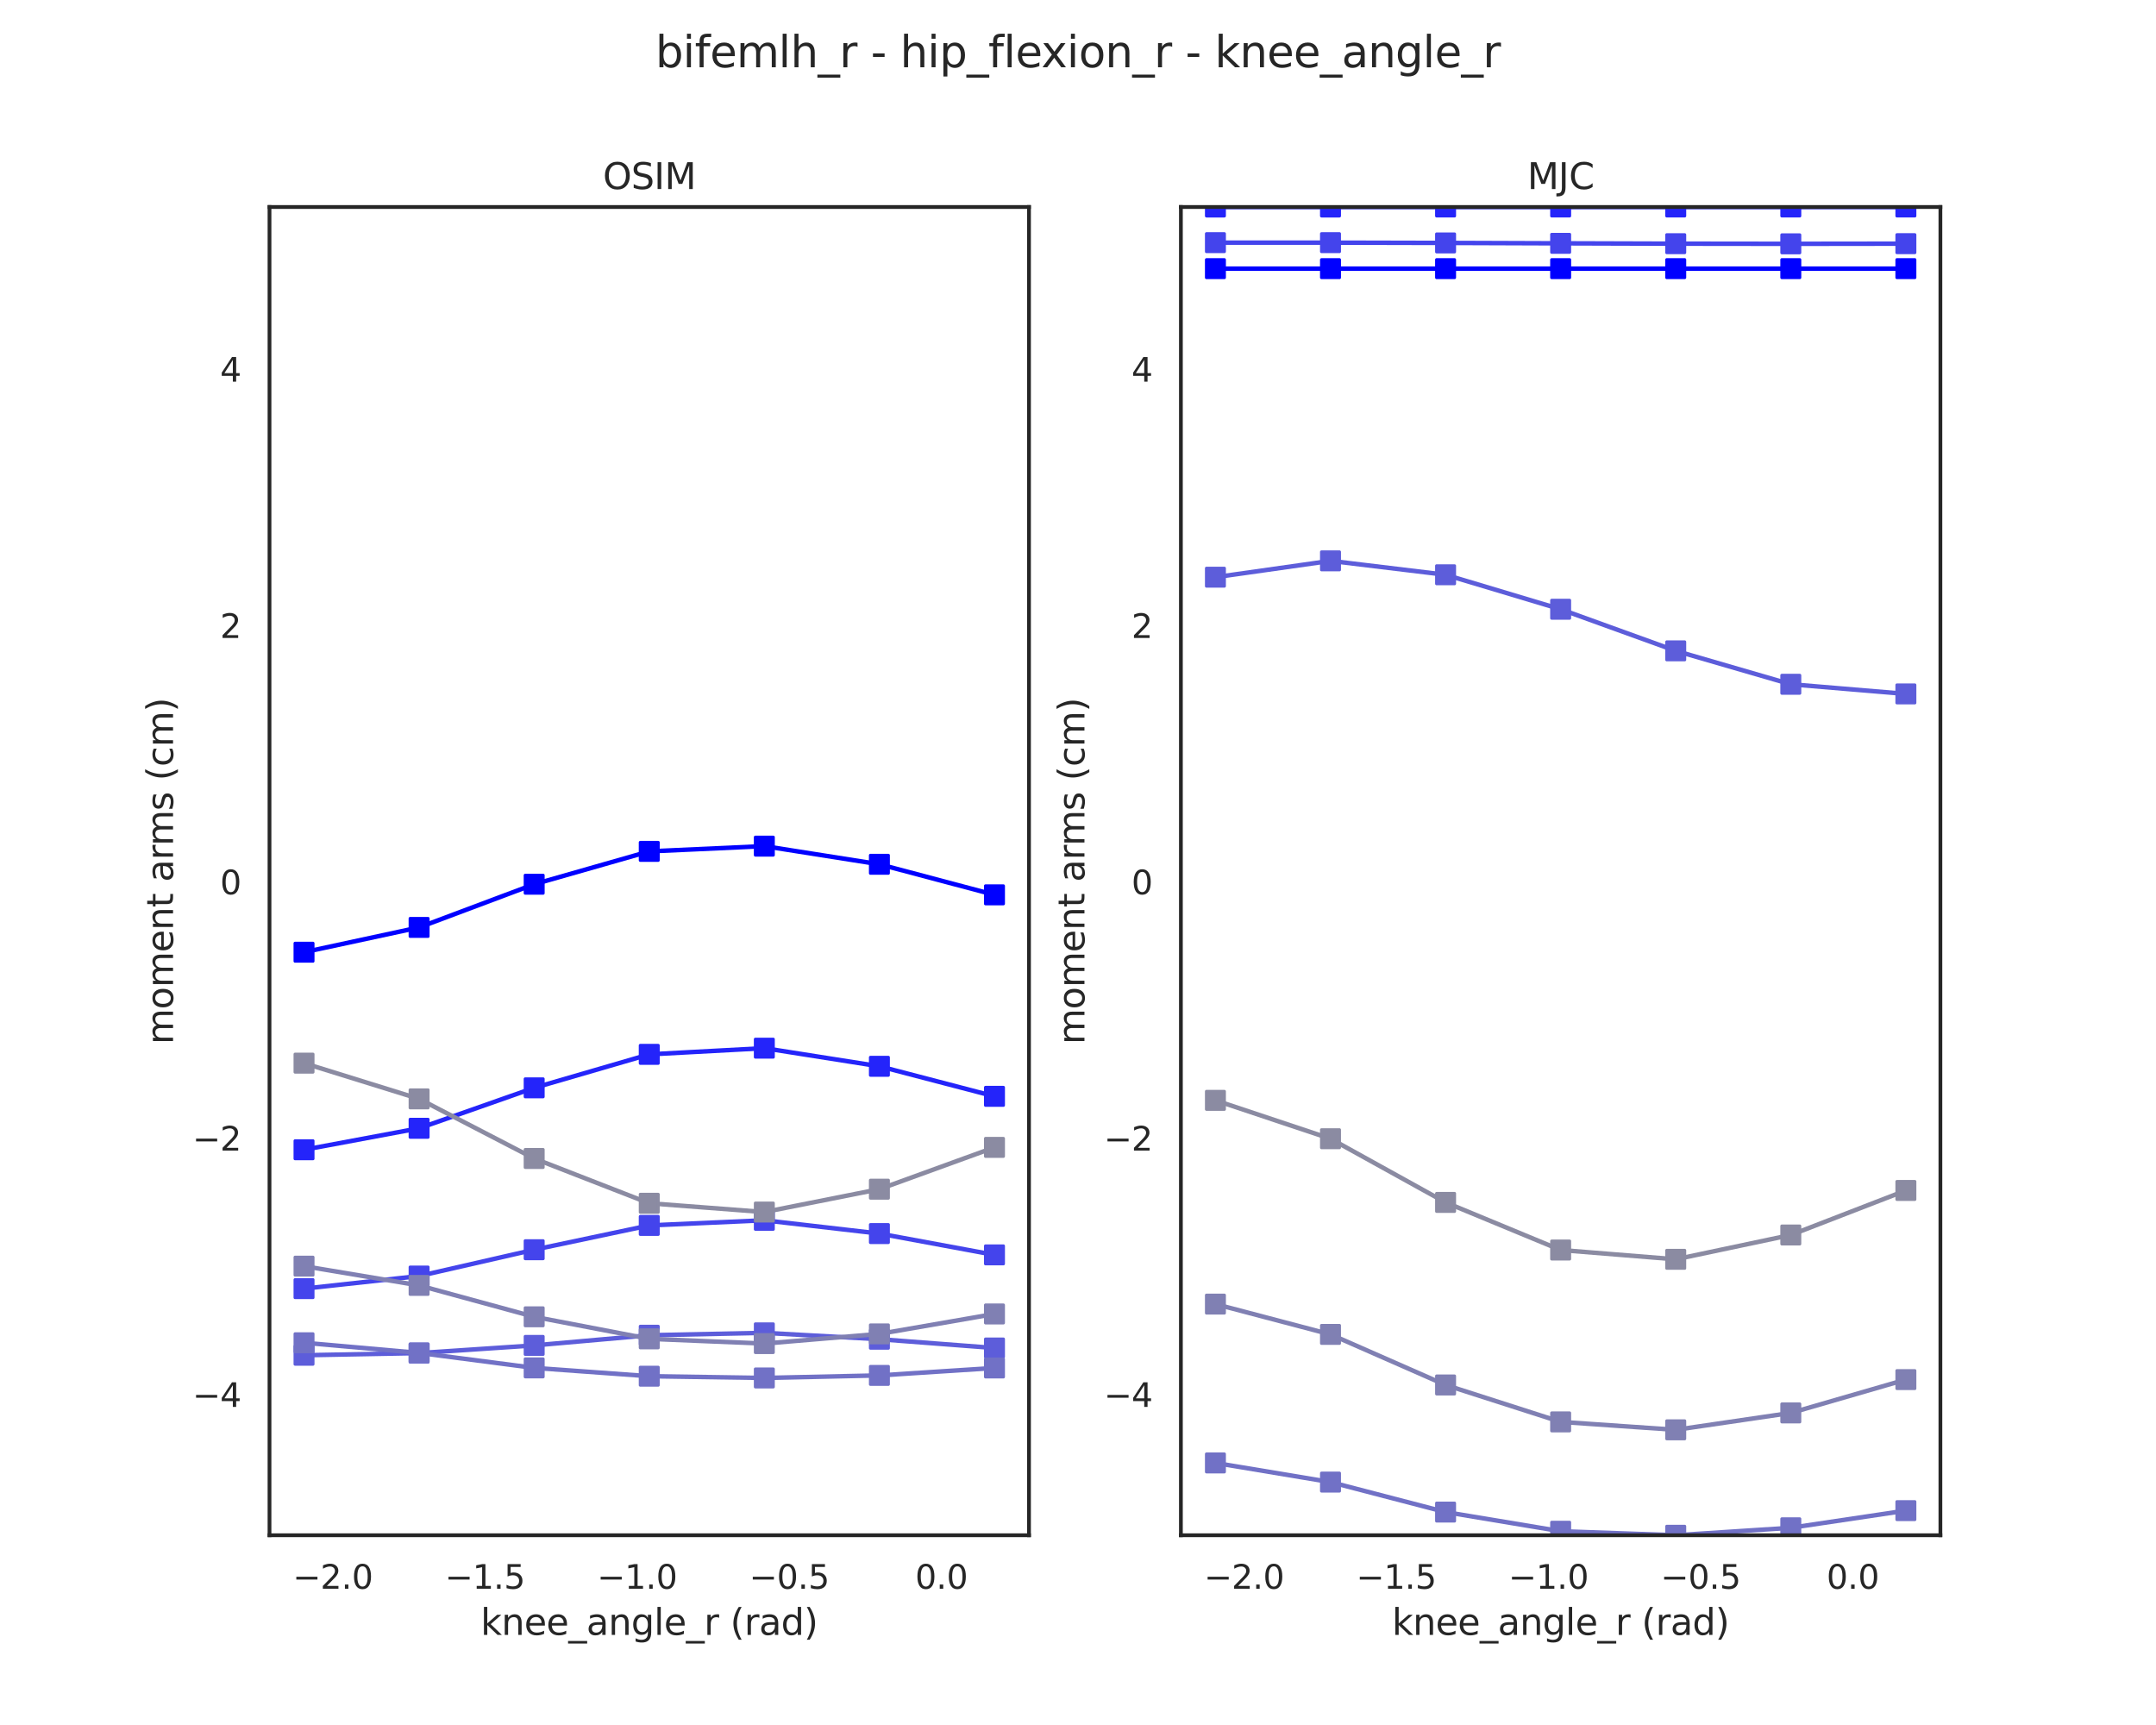 <?xml version="1.0" encoding="utf-8" standalone="no"?>
<!DOCTYPE svg PUBLIC "-//W3C//DTD SVG 1.1//EN"
  "http://www.w3.org/Graphics/SVG/1.1/DTD/svg11.dtd">
<svg xmlns:xlink="http://www.w3.org/1999/xlink" width="720pt" height="576pt" viewBox="0 0 720 576" xmlns="http://www.w3.org/2000/svg" version="1.1">
 <defs>
  <style type="text/css">*{stroke-linejoin: round; stroke-linecap: butt}</style>
 </defs>
 <g id="figure_1">
  <g id="patch_1">
   <path d="M 0 576 
L 720 576 
L 720 0 
L 0 0 
z
" style="fill: #ffffff"/>
  </g>
  <g id="axes_1">
   <g id="patch_2">
    <path d="M 90 512.64 
L 343.636 512.64 
L 343.636 69.12 
L 90 69.12 
z
" style="fill: #ffffff"/>
   </g>
   <g id="matplotlib.axis_1">
    <g id="xtick_1">
     <g id="text_1">
      <!-- −2.0 -->
      <g style="fill: #262626" transform="translate(97.767 530.498) scale(0.11 -0.11)">
       <defs>
        <path id="DejaVuSans-2212" d="M 678 2272 
L 4684 2272 
L 4684 1741 
L 678 1741 
L 678 2272 
z
" transform="scale(0.016)"/>
        <path id="DejaVuSans-32" d="M 1228 531 
L 3431 531 
L 3431 0 
L 469 0 
L 469 531 
Q 828 903 1448 1529 
Q 2069 2156 2228 2338 
Q 2531 2678 2651 2914 
Q 2772 3150 2772 3378 
Q 2772 3750 2511 3984 
Q 2250 4219 1831 4219 
Q 1534 4219 1204 4116 
Q 875 4013 500 3803 
L 500 4441 
Q 881 4594 1212 4672 
Q 1544 4750 1819 4750 
Q 2544 4750 2975 4387 
Q 3406 4025 3406 3419 
Q 3406 3131 3298 2873 
Q 3191 2616 2906 2266 
Q 2828 2175 2409 1742 
Q 1991 1309 1228 531 
z
" transform="scale(0.016)"/>
        <path id="DejaVuSans-2e" d="M 684 794 
L 1344 794 
L 1344 0 
L 684 0 
L 684 794 
z
" transform="scale(0.016)"/>
        <path id="DejaVuSans-30" d="M 2034 4250 
Q 1547 4250 1301 3770 
Q 1056 3291 1056 2328 
Q 1056 1369 1301 889 
Q 1547 409 2034 409 
Q 2525 409 2770 889 
Q 3016 1369 3016 2328 
Q 3016 3291 2770 3770 
Q 2525 4250 2034 4250 
z
M 2034 4750 
Q 2819 4750 3233 4129 
Q 3647 3509 3647 2328 
Q 3647 1150 3233 529 
Q 2819 -91 2034 -91 
Q 1250 -91 836 529 
Q 422 1150 422 2328 
Q 422 3509 836 4129 
Q 1250 4750 2034 4750 
z
" transform="scale(0.016)"/>
       </defs>
       <use xlink:href="#DejaVuSans-2212"/>
       <use xlink:href="#DejaVuSans-32" x="83.789"/>
       <use xlink:href="#DejaVuSans-2e" x="147.412"/>
       <use xlink:href="#DejaVuSans-30" x="179.199"/>
      </g>
     </g>
    </g>
    <g id="xtick_2">
     <g id="text_2">
      <!-- −1.5 -->
      <g style="fill: #262626" transform="translate(148.58 530.498) scale(0.11 -0.11)">
       <defs>
        <path id="DejaVuSans-31" d="M 794 531 
L 1825 531 
L 1825 4091 
L 703 3866 
L 703 4441 
L 1819 4666 
L 2450 4666 
L 2450 531 
L 3481 531 
L 3481 0 
L 794 0 
L 794 531 
z
" transform="scale(0.016)"/>
        <path id="DejaVuSans-35" d="M 691 4666 
L 3169 4666 
L 3169 4134 
L 1269 4134 
L 1269 2991 
Q 1406 3038 1543 3061 
Q 1681 3084 1819 3084 
Q 2600 3084 3056 2656 
Q 3513 2228 3513 1497 
Q 3513 744 3044 326 
Q 2575 -91 1722 -91 
Q 1428 -91 1123 -41 
Q 819 9 494 109 
L 494 744 
Q 775 591 1075 516 
Q 1375 441 1709 441 
Q 2250 441 2565 725 
Q 2881 1009 2881 1497 
Q 2881 1984 2565 2268 
Q 2250 2553 1709 2553 
Q 1456 2553 1204 2497 
Q 953 2441 691 2322 
L 691 4666 
z
" transform="scale(0.016)"/>
       </defs>
       <use xlink:href="#DejaVuSans-2212"/>
       <use xlink:href="#DejaVuSans-31" x="83.789"/>
       <use xlink:href="#DejaVuSans-2e" x="147.412"/>
       <use xlink:href="#DejaVuSans-35" x="179.199"/>
      </g>
     </g>
    </g>
    <g id="xtick_3">
     <g id="text_3">
      <!-- −1.0 -->
      <g style="fill: #262626" transform="translate(199.393 530.498) scale(0.11 -0.11)">
       <use xlink:href="#DejaVuSans-2212"/>
       <use xlink:href="#DejaVuSans-31" x="83.789"/>
       <use xlink:href="#DejaVuSans-2e" x="147.412"/>
       <use xlink:href="#DejaVuSans-30" x="179.199"/>
      </g>
     </g>
    </g>
    <g id="xtick_4">
     <g id="text_4">
      <!-- −0.5 -->
      <g style="fill: #262626" transform="translate(250.205 530.498) scale(0.11 -0.11)">
       <use xlink:href="#DejaVuSans-2212"/>
       <use xlink:href="#DejaVuSans-30" x="83.789"/>
       <use xlink:href="#DejaVuSans-2e" x="147.412"/>
       <use xlink:href="#DejaVuSans-35" x="179.199"/>
      </g>
     </g>
    </g>
    <g id="xtick_5">
     <g id="text_5">
      <!-- 0.0 -->
      <g style="fill: #262626" transform="translate(305.627 530.498) scale(0.11 -0.11)">
       <use xlink:href="#DejaVuSans-30"/>
       <use xlink:href="#DejaVuSans-2e" x="63.623"/>
       <use xlink:href="#DejaVuSans-30" x="95.41"/>
      </g>
     </g>
    </g>
    <g id="text_6">
     <!-- knee_angle_r (rad) -->
     <g style="fill: #262626" transform="translate(160.503 545.904) scale(0.12 -0.12)">
      <defs>
       <path id="DejaVuSans-6b" d="M 581 4863 
L 1159 4863 
L 1159 1991 
L 2875 3500 
L 3609 3500 
L 1753 1863 
L 3688 0 
L 2938 0 
L 1159 1709 
L 1159 0 
L 581 0 
L 581 4863 
z
" transform="scale(0.016)"/>
       <path id="DejaVuSans-6e" d="M 3513 2113 
L 3513 0 
L 2938 0 
L 2938 2094 
Q 2938 2591 2744 2837 
Q 2550 3084 2163 3084 
Q 1697 3084 1428 2787 
Q 1159 2491 1159 1978 
L 1159 0 
L 581 0 
L 581 3500 
L 1159 3500 
L 1159 2956 
Q 1366 3272 1645 3428 
Q 1925 3584 2291 3584 
Q 2894 3584 3203 3211 
Q 3513 2838 3513 2113 
z
" transform="scale(0.016)"/>
       <path id="DejaVuSans-65" d="M 3597 1894 
L 3597 1613 
L 953 1613 
Q 991 1019 1311 708 
Q 1631 397 2203 397 
Q 2534 397 2845 478 
Q 3156 559 3463 722 
L 3463 178 
Q 3153 47 2828 -22 
Q 2503 -91 2169 -91 
Q 1331 -91 842 396 
Q 353 884 353 1716 
Q 353 2575 817 3079 
Q 1281 3584 2069 3584 
Q 2775 3584 3186 3129 
Q 3597 2675 3597 1894 
z
M 3022 2063 
Q 3016 2534 2758 2815 
Q 2500 3097 2075 3097 
Q 1594 3097 1305 2825 
Q 1016 2553 972 2059 
L 3022 2063 
z
" transform="scale(0.016)"/>
       <path id="DejaVuSans-5f" d="M 3263 -1063 
L 3263 -1509 
L -63 -1509 
L -63 -1063 
L 3263 -1063 
z
" transform="scale(0.016)"/>
       <path id="DejaVuSans-61" d="M 2194 1759 
Q 1497 1759 1228 1600 
Q 959 1441 959 1056 
Q 959 750 1161 570 
Q 1363 391 1709 391 
Q 2188 391 2477 730 
Q 2766 1069 2766 1631 
L 2766 1759 
L 2194 1759 
z
M 3341 1997 
L 3341 0 
L 2766 0 
L 2766 531 
Q 2569 213 2275 61 
Q 1981 -91 1556 -91 
Q 1019 -91 701 211 
Q 384 513 384 1019 
Q 384 1609 779 1909 
Q 1175 2209 1959 2209 
L 2766 2209 
L 2766 2266 
Q 2766 2663 2505 2880 
Q 2244 3097 1772 3097 
Q 1472 3097 1187 3025 
Q 903 2953 641 2809 
L 641 3341 
Q 956 3463 1253 3523 
Q 1550 3584 1831 3584 
Q 2591 3584 2966 3190 
Q 3341 2797 3341 1997 
z
" transform="scale(0.016)"/>
       <path id="DejaVuSans-67" d="M 2906 1791 
Q 2906 2416 2648 2759 
Q 2391 3103 1925 3103 
Q 1463 3103 1205 2759 
Q 947 2416 947 1791 
Q 947 1169 1205 825 
Q 1463 481 1925 481 
Q 2391 481 2648 825 
Q 2906 1169 2906 1791 
z
M 3481 434 
Q 3481 -459 3084 -895 
Q 2688 -1331 1869 -1331 
Q 1566 -1331 1297 -1286 
Q 1028 -1241 775 -1147 
L 775 -588 
Q 1028 -725 1275 -790 
Q 1522 -856 1778 -856 
Q 2344 -856 2625 -561 
Q 2906 -266 2906 331 
L 2906 616 
Q 2728 306 2450 153 
Q 2172 0 1784 0 
Q 1141 0 747 490 
Q 353 981 353 1791 
Q 353 2603 747 3093 
Q 1141 3584 1784 3584 
Q 2172 3584 2450 3431 
Q 2728 3278 2906 2969 
L 2906 3500 
L 3481 3500 
L 3481 434 
z
" transform="scale(0.016)"/>
       <path id="DejaVuSans-6c" d="M 603 4863 
L 1178 4863 
L 1178 0 
L 603 0 
L 603 4863 
z
" transform="scale(0.016)"/>
       <path id="DejaVuSans-72" d="M 2631 2963 
Q 2534 3019 2420 3045 
Q 2306 3072 2169 3072 
Q 1681 3072 1420 2755 
Q 1159 2438 1159 1844 
L 1159 0 
L 581 0 
L 581 3500 
L 1159 3500 
L 1159 2956 
Q 1341 3275 1631 3429 
Q 1922 3584 2338 3584 
Q 2397 3584 2469 3576 
Q 2541 3569 2628 3553 
L 2631 2963 
z
" transform="scale(0.016)"/>
       <path id="DejaVuSans-20" transform="scale(0.016)"/>
       <path id="DejaVuSans-28" d="M 1984 4856 
Q 1566 4138 1362 3434 
Q 1159 2731 1159 2009 
Q 1159 1288 1364 580 
Q 1569 -128 1984 -844 
L 1484 -844 
Q 1016 -109 783 600 
Q 550 1309 550 2009 
Q 550 2706 781 3412 
Q 1013 4119 1484 4856 
L 1984 4856 
z
" transform="scale(0.016)"/>
       <path id="DejaVuSans-64" d="M 2906 2969 
L 2906 4863 
L 3481 4863 
L 3481 0 
L 2906 0 
L 2906 525 
Q 2725 213 2448 61 
Q 2172 -91 1784 -91 
Q 1150 -91 751 415 
Q 353 922 353 1747 
Q 353 2572 751 3078 
Q 1150 3584 1784 3584 
Q 2172 3584 2448 3432 
Q 2725 3281 2906 2969 
z
M 947 1747 
Q 947 1113 1208 752 
Q 1469 391 1925 391 
Q 2381 391 2643 752 
Q 2906 1113 2906 1747 
Q 2906 2381 2643 2742 
Q 2381 3103 1925 3103 
Q 1469 3103 1208 2742 
Q 947 2381 947 1747 
z
" transform="scale(0.016)"/>
       <path id="DejaVuSans-29" d="M 513 4856 
L 1013 4856 
Q 1481 4119 1714 3412 
Q 1947 2706 1947 2009 
Q 1947 1309 1714 600 
Q 1481 -109 1013 -844 
L 513 -844 
Q 928 -128 1133 580 
Q 1338 1288 1338 2009 
Q 1338 2731 1133 3434 
Q 928 4138 513 4856 
z
" transform="scale(0.016)"/>
      </defs>
      <use xlink:href="#DejaVuSans-6b"/>
      <use xlink:href="#DejaVuSans-6e" x="57.91"/>
      <use xlink:href="#DejaVuSans-65" x="121.289"/>
      <use xlink:href="#DejaVuSans-65" x="182.812"/>
      <use xlink:href="#DejaVuSans-5f" x="244.336"/>
      <use xlink:href="#DejaVuSans-61" x="294.336"/>
      <use xlink:href="#DejaVuSans-6e" x="355.615"/>
      <use xlink:href="#DejaVuSans-67" x="418.994"/>
      <use xlink:href="#DejaVuSans-6c" x="482.471"/>
      <use xlink:href="#DejaVuSans-65" x="510.254"/>
      <use xlink:href="#DejaVuSans-5f" x="571.777"/>
      <use xlink:href="#DejaVuSans-72" x="621.777"/>
      <use xlink:href="#DejaVuSans-20" x="662.891"/>
      <use xlink:href="#DejaVuSans-28" x="694.678"/>
      <use xlink:href="#DejaVuSans-72" x="733.691"/>
      <use xlink:href="#DejaVuSans-61" x="774.805"/>
      <use xlink:href="#DejaVuSans-64" x="836.084"/>
      <use xlink:href="#DejaVuSans-29" x="899.561"/>
     </g>
    </g>
   </g>
   <g id="matplotlib.axis_2">
    <g id="ytick_1">
     <g id="text_7">
      <!-- −4 -->
      <g style="fill: #262626" transform="translate(64.284 469.783) scale(0.11 -0.11)">
       <defs>
        <path id="DejaVuSans-34" d="M 2419 4116 
L 825 1625 
L 2419 1625 
L 2419 4116 
z
M 2253 4666 
L 3047 4666 
L 3047 1625 
L 3713 1625 
L 3713 1100 
L 3047 1100 
L 3047 0 
L 2419 0 
L 2419 1100 
L 313 1100 
L 313 1709 
L 2253 4666 
z
" transform="scale(0.016)"/>
       </defs>
       <use xlink:href="#DejaVuSans-2212"/>
       <use xlink:href="#DejaVuSans-34" x="83.789"/>
      </g>
     </g>
    </g>
    <g id="ytick_2">
     <g id="text_8">
      <!-- −2 -->
      <g style="fill: #262626" transform="translate(64.284 384.198) scale(0.11 -0.11)">
       <use xlink:href="#DejaVuSans-2212"/>
       <use xlink:href="#DejaVuSans-32" x="83.789"/>
      </g>
     </g>
    </g>
    <g id="ytick_3">
     <g id="text_9">
      <!-- 0 -->
      <g style="fill: #262626" transform="translate(73.501 298.612) scale(0.11 -0.11)">
       <use xlink:href="#DejaVuSans-30"/>
      </g>
     </g>
    </g>
    <g id="ytick_4">
     <g id="text_10">
      <!-- 2 -->
      <g style="fill: #262626" transform="translate(73.501 213.026) scale(0.11 -0.11)">
       <use xlink:href="#DejaVuSans-32"/>
      </g>
     </g>
    </g>
    <g id="ytick_5">
     <g id="text_11">
      <!-- 4 -->
      <g style="fill: #262626" transform="translate(73.501 127.441) scale(0.11 -0.11)">
       <use xlink:href="#DejaVuSans-34"/>
      </g>
     </g>
    </g>
    <g id="text_12">
     <!-- moment arms (cm) -->
     <g style="fill: #262626" transform="translate(57.788 348.734) rotate(-90) scale(0.12 -0.12)">
      <defs>
       <path id="DejaVuSans-6d" d="M 3328 2828 
Q 3544 3216 3844 3400 
Q 4144 3584 4550 3584 
Q 5097 3584 5394 3201 
Q 5691 2819 5691 2113 
L 5691 0 
L 5113 0 
L 5113 2094 
Q 5113 2597 4934 2840 
Q 4756 3084 4391 3084 
Q 3944 3084 3684 2787 
Q 3425 2491 3425 1978 
L 3425 0 
L 2847 0 
L 2847 2094 
Q 2847 2600 2669 2842 
Q 2491 3084 2119 3084 
Q 1678 3084 1418 2786 
Q 1159 2488 1159 1978 
L 1159 0 
L 581 0 
L 581 3500 
L 1159 3500 
L 1159 2956 
Q 1356 3278 1631 3431 
Q 1906 3584 2284 3584 
Q 2666 3584 2933 3390 
Q 3200 3197 3328 2828 
z
" transform="scale(0.016)"/>
       <path id="DejaVuSans-6f" d="M 1959 3097 
Q 1497 3097 1228 2736 
Q 959 2375 959 1747 
Q 959 1119 1226 758 
Q 1494 397 1959 397 
Q 2419 397 2687 759 
Q 2956 1122 2956 1747 
Q 2956 2369 2687 2733 
Q 2419 3097 1959 3097 
z
M 1959 3584 
Q 2709 3584 3137 3096 
Q 3566 2609 3566 1747 
Q 3566 888 3137 398 
Q 2709 -91 1959 -91 
Q 1206 -91 779 398 
Q 353 888 353 1747 
Q 353 2609 779 3096 
Q 1206 3584 1959 3584 
z
" transform="scale(0.016)"/>
       <path id="DejaVuSans-74" d="M 1172 4494 
L 1172 3500 
L 2356 3500 
L 2356 3053 
L 1172 3053 
L 1172 1153 
Q 1172 725 1289 603 
Q 1406 481 1766 481 
L 2356 481 
L 2356 0 
L 1766 0 
Q 1100 0 847 248 
Q 594 497 594 1153 
L 594 3053 
L 172 3053 
L 172 3500 
L 594 3500 
L 594 4494 
L 1172 4494 
z
" transform="scale(0.016)"/>
       <path id="DejaVuSans-73" d="M 2834 3397 
L 2834 2853 
Q 2591 2978 2328 3040 
Q 2066 3103 1784 3103 
Q 1356 3103 1142 2972 
Q 928 2841 928 2578 
Q 928 2378 1081 2264 
Q 1234 2150 1697 2047 
L 1894 2003 
Q 2506 1872 2764 1633 
Q 3022 1394 3022 966 
Q 3022 478 2636 193 
Q 2250 -91 1575 -91 
Q 1294 -91 989 -36 
Q 684 19 347 128 
L 347 722 
Q 666 556 975 473 
Q 1284 391 1588 391 
Q 1994 391 2212 530 
Q 2431 669 2431 922 
Q 2431 1156 2273 1281 
Q 2116 1406 1581 1522 
L 1381 1569 
Q 847 1681 609 1914 
Q 372 2147 372 2553 
Q 372 3047 722 3315 
Q 1072 3584 1716 3584 
Q 2034 3584 2315 3537 
Q 2597 3491 2834 3397 
z
" transform="scale(0.016)"/>
       <path id="DejaVuSans-63" d="M 3122 3366 
L 3122 2828 
Q 2878 2963 2633 3030 
Q 2388 3097 2138 3097 
Q 1578 3097 1268 2742 
Q 959 2388 959 1747 
Q 959 1106 1268 751 
Q 1578 397 2138 397 
Q 2388 397 2633 464 
Q 2878 531 3122 666 
L 3122 134 
Q 2881 22 2623 -34 
Q 2366 -91 2075 -91 
Q 1284 -91 818 406 
Q 353 903 353 1747 
Q 353 2603 823 3093 
Q 1294 3584 2113 3584 
Q 2378 3584 2631 3529 
Q 2884 3475 3122 3366 
z
" transform="scale(0.016)"/>
      </defs>
      <use xlink:href="#DejaVuSans-6d"/>
      <use xlink:href="#DejaVuSans-6f" x="97.412"/>
      <use xlink:href="#DejaVuSans-6d" x="158.594"/>
      <use xlink:href="#DejaVuSans-65" x="256.006"/>
      <use xlink:href="#DejaVuSans-6e" x="317.529"/>
      <use xlink:href="#DejaVuSans-74" x="380.908"/>
      <use xlink:href="#DejaVuSans-20" x="420.117"/>
      <use xlink:href="#DejaVuSans-61" x="451.904"/>
      <use xlink:href="#DejaVuSans-72" x="513.184"/>
      <use xlink:href="#DejaVuSans-6d" x="552.547"/>
      <use xlink:href="#DejaVuSans-73" x="649.959"/>
      <use xlink:href="#DejaVuSans-20" x="702.059"/>
      <use xlink:href="#DejaVuSans-28" x="733.846"/>
      <use xlink:href="#DejaVuSans-63" x="772.859"/>
      <use xlink:href="#DejaVuSans-6d" x="827.84"/>
      <use xlink:href="#DejaVuSans-29" x="925.252"/>
     </g>
    </g>
   </g>
   <g id="line2d_1">
    <path d="M 101.529 317.956 
L 139.959 309.676 
L 178.388 295.258 
L 216.818 284.286 
L 255.248 282.533 
L 293.678 288.594 
L 332.107 298.796 
" clip-path="url(#p5c868f7313)" style="fill: none; stroke: #0000ff; stroke-width: 1.5; stroke-linecap: round"/>
    <defs>
     <path id="mc349239c0b" d="M -3 3 
L 3 3 
L 3 -3 
L -3 -3 
z
" style="stroke: #0000ff; stroke-linejoin: miter"/>
    </defs>
    <g clip-path="url(#p5c868f7313)">
     <use xlink:href="#mc349239c0b" x="101.529" y="317.956" style="fill: #0000ff; stroke: #0000ff; stroke-linejoin: miter"/>
     <use xlink:href="#mc349239c0b" x="139.959" y="309.676" style="fill: #0000ff; stroke: #0000ff; stroke-linejoin: miter"/>
     <use xlink:href="#mc349239c0b" x="178.388" y="295.258" style="fill: #0000ff; stroke: #0000ff; stroke-linejoin: miter"/>
     <use xlink:href="#mc349239c0b" x="216.818" y="284.286" style="fill: #0000ff; stroke: #0000ff; stroke-linejoin: miter"/>
     <use xlink:href="#mc349239c0b" x="255.248" y="282.533" style="fill: #0000ff; stroke: #0000ff; stroke-linejoin: miter"/>
     <use xlink:href="#mc349239c0b" x="293.678" y="288.594" style="fill: #0000ff; stroke: #0000ff; stroke-linejoin: miter"/>
     <use xlink:href="#mc349239c0b" x="332.107" y="298.796" style="fill: #0000ff; stroke: #0000ff; stroke-linejoin: miter"/>
    </g>
   </g>
   <g id="line2d_2">
    <path d="M 101.529 383.922 
L 139.959 376.748 
L 178.388 363.242 
L 216.818 352.063 
L 255.248 349.995 
L 293.678 356.05 
L 332.107 366.08 
" clip-path="url(#p5c868f7313)" style="fill: none; stroke: #2424fa; stroke-width: 1.5; stroke-linecap: round"/>
    <defs>
     <path id="m246bd38e68" d="M -3 3 
L 3 3 
L 3 -3 
L -3 -3 
z
" style="stroke: #2424fa; stroke-linejoin: miter"/>
    </defs>
    <g clip-path="url(#p5c868f7313)">
     <use xlink:href="#m246bd38e68" x="101.529" y="383.922" style="fill: #2424fa; stroke: #2424fa; stroke-linejoin: miter"/>
     <use xlink:href="#m246bd38e68" x="139.959" y="376.748" style="fill: #2424fa; stroke: #2424fa; stroke-linejoin: miter"/>
     <use xlink:href="#m246bd38e68" x="178.388" y="363.242" style="fill: #2424fa; stroke: #2424fa; stroke-linejoin: miter"/>
     <use xlink:href="#m246bd38e68" x="216.818" y="352.063" style="fill: #2424fa; stroke: #2424fa; stroke-linejoin: miter"/>
     <use xlink:href="#m246bd38e68" x="255.248" y="349.995" style="fill: #2424fa; stroke: #2424fa; stroke-linejoin: miter"/>
     <use xlink:href="#m246bd38e68" x="293.678" y="356.05" style="fill: #2424fa; stroke: #2424fa; stroke-linejoin: miter"/>
     <use xlink:href="#m246bd38e68" x="332.107" y="366.08" style="fill: #2424fa; stroke: #2424fa; stroke-linejoin: miter"/>
    </g>
   </g>
   <g id="line2d_3">
    <path d="M 101.529 430.295 
L 139.959 426.084 
L 178.388 417.299 
L 216.818 409.18 
L 255.248 407.473 
L 293.678 411.906 
L 332.107 419.018 
" clip-path="url(#p5c868f7313)" style="fill: none; stroke: #4444ec; stroke-width: 1.5; stroke-linecap: round"/>
    <defs>
     <path id="mea9ca2a6b0" d="M -3 3 
L 3 3 
L 3 -3 
L -3 -3 
z
" style="stroke: #4444ec; stroke-linejoin: miter"/>
    </defs>
    <g clip-path="url(#p5c868f7313)">
     <use xlink:href="#mea9ca2a6b0" x="101.529" y="430.295" style="fill: #4444ec; stroke: #4444ec; stroke-linejoin: miter"/>
     <use xlink:href="#mea9ca2a6b0" x="139.959" y="426.084" style="fill: #4444ec; stroke: #4444ec; stroke-linejoin: miter"/>
     <use xlink:href="#mea9ca2a6b0" x="178.388" y="417.299" style="fill: #4444ec; stroke: #4444ec; stroke-linejoin: miter"/>
     <use xlink:href="#mea9ca2a6b0" x="216.818" y="409.18" style="fill: #4444ec; stroke: #4444ec; stroke-linejoin: miter"/>
     <use xlink:href="#mea9ca2a6b0" x="255.248" y="407.473" style="fill: #4444ec; stroke: #4444ec; stroke-linejoin: miter"/>
     <use xlink:href="#mea9ca2a6b0" x="293.678" y="411.906" style="fill: #4444ec; stroke: #4444ec; stroke-linejoin: miter"/>
     <use xlink:href="#mea9ca2a6b0" x="332.107" y="419.018" style="fill: #4444ec; stroke: #4444ec; stroke-linejoin: miter"/>
    </g>
   </g>
   <g id="line2d_4">
    <path d="M 101.529 452.535 
L 139.959 451.815 
L 178.388 449.245 
L 216.818 445.851 
L 255.248 445.053 
L 293.678 447.182 
L 332.107 450.113 
" clip-path="url(#p5c868f7313)" style="fill: none; stroke: #5d5dda; stroke-width: 1.5; stroke-linecap: round"/>
    <defs>
     <path id="m27eb89cea5" d="M -3 3 
L 3 3 
L 3 -3 
L -3 -3 
z
" style="stroke: #5d5dda; stroke-linejoin: miter"/>
    </defs>
    <g clip-path="url(#p5c868f7313)">
     <use xlink:href="#m27eb89cea5" x="101.529" y="452.535" style="fill: #5d5dda; stroke: #5d5dda; stroke-linejoin: miter"/>
     <use xlink:href="#m27eb89cea5" x="139.959" y="451.815" style="fill: #5d5dda; stroke: #5d5dda; stroke-linejoin: miter"/>
     <use xlink:href="#m27eb89cea5" x="178.388" y="449.245" style="fill: #5d5dda; stroke: #5d5dda; stroke-linejoin: miter"/>
     <use xlink:href="#m27eb89cea5" x="216.818" y="445.851" style="fill: #5d5dda; stroke: #5d5dda; stroke-linejoin: miter"/>
     <use xlink:href="#m27eb89cea5" x="255.248" y="445.053" style="fill: #5d5dda; stroke: #5d5dda; stroke-linejoin: miter"/>
     <use xlink:href="#m27eb89cea5" x="293.678" y="447.182" style="fill: #5d5dda; stroke: #5d5dda; stroke-linejoin: miter"/>
     <use xlink:href="#m27eb89cea5" x="332.107" y="450.113" style="fill: #5d5dda; stroke: #5d5dda; stroke-linejoin: miter"/>
    </g>
   </g>
   <g id="line2d_5">
    <path d="M 101.529 448.364 
L 139.959 451.757 
L 178.388 456.755 
L 216.818 459.534 
L 255.248 460.115 
L 293.678 459.265 
L 332.107 456.783 
" clip-path="url(#p5c868f7313)" style="fill: none; stroke: #7171c6; stroke-width: 1.5; stroke-linecap: round"/>
    <defs>
     <path id="m094e745167" d="M -3 3 
L 3 3 
L 3 -3 
L -3 -3 
z
" style="stroke: #7171c6; stroke-linejoin: miter"/>
    </defs>
    <g clip-path="url(#p5c868f7313)">
     <use xlink:href="#m094e745167" x="101.529" y="448.364" style="fill: #7171c6; stroke: #7171c6; stroke-linejoin: miter"/>
     <use xlink:href="#m094e745167" x="139.959" y="451.757" style="fill: #7171c6; stroke: #7171c6; stroke-linejoin: miter"/>
     <use xlink:href="#m094e745167" x="178.388" y="456.755" style="fill: #7171c6; stroke: #7171c6; stroke-linejoin: miter"/>
     <use xlink:href="#m094e745167" x="216.818" y="459.534" style="fill: #7171c6; stroke: #7171c6; stroke-linejoin: miter"/>
     <use xlink:href="#m094e745167" x="255.248" y="460.115" style="fill: #7171c6; stroke: #7171c6; stroke-linejoin: miter"/>
     <use xlink:href="#m094e745167" x="293.678" y="459.265" style="fill: #7171c6; stroke: #7171c6; stroke-linejoin: miter"/>
     <use xlink:href="#m094e745167" x="332.107" y="456.783" style="fill: #7171c6; stroke: #7171c6; stroke-linejoin: miter"/>
    </g>
   </g>
   <g id="line2d_6">
    <path d="M 101.529 422.784 
L 139.959 429.217 
L 178.388 439.696 
L 216.818 447.057 
L 255.248 448.636 
L 293.678 445.403 
L 332.107 438.75 
" clip-path="url(#p5c868f7313)" style="fill: none; stroke: #8080b3; stroke-width: 1.5; stroke-linecap: round"/>
    <defs>
     <path id="mdececff2b7" d="M -3 3 
L 3 3 
L 3 -3 
L -3 -3 
z
" style="stroke: #8080b3; stroke-linejoin: miter"/>
    </defs>
    <g clip-path="url(#p5c868f7313)">
     <use xlink:href="#mdececff2b7" x="101.529" y="422.784" style="fill: #8080b3; stroke: #8080b3; stroke-linejoin: miter"/>
     <use xlink:href="#mdececff2b7" x="139.959" y="429.217" style="fill: #8080b3; stroke: #8080b3; stroke-linejoin: miter"/>
     <use xlink:href="#mdececff2b7" x="178.388" y="439.696" style="fill: #8080b3; stroke: #8080b3; stroke-linejoin: miter"/>
     <use xlink:href="#mdececff2b7" x="216.818" y="447.057" style="fill: #8080b3; stroke: #8080b3; stroke-linejoin: miter"/>
     <use xlink:href="#mdececff2b7" x="255.248" y="448.636" style="fill: #8080b3; stroke: #8080b3; stroke-linejoin: miter"/>
     <use xlink:href="#mdececff2b7" x="293.678" y="445.403" style="fill: #8080b3; stroke: #8080b3; stroke-linejoin: miter"/>
     <use xlink:href="#mdececff2b7" x="332.107" y="438.75" style="fill: #8080b3; stroke: #8080b3; stroke-linejoin: miter"/>
    </g>
   </g>
   <g id="line2d_7">
    <path d="M 101.529 354.998 
L 139.959 366.931 
L 178.388 386.83 
L 216.818 401.788 
L 255.248 404.72 
L 293.678 397.082 
L 332.107 383.128 
" clip-path="url(#p5c868f7313)" style="fill: none; stroke: #8b8ba2; stroke-width: 1.5; stroke-linecap: round"/>
    <defs>
     <path id="m588c8f07e1" d="M -3 3 
L 3 3 
L 3 -3 
L -3 -3 
z
" style="stroke: #8b8ba2; stroke-linejoin: miter"/>
    </defs>
    <g clip-path="url(#p5c868f7313)">
     <use xlink:href="#m588c8f07e1" x="101.529" y="354.998" style="fill: #8b8ba2; stroke: #8b8ba2; stroke-linejoin: miter"/>
     <use xlink:href="#m588c8f07e1" x="139.959" y="366.931" style="fill: #8b8ba2; stroke: #8b8ba2; stroke-linejoin: miter"/>
     <use xlink:href="#m588c8f07e1" x="178.388" y="386.83" style="fill: #8b8ba2; stroke: #8b8ba2; stroke-linejoin: miter"/>
     <use xlink:href="#m588c8f07e1" x="216.818" y="401.788" style="fill: #8b8ba2; stroke: #8b8ba2; stroke-linejoin: miter"/>
     <use xlink:href="#m588c8f07e1" x="255.248" y="404.72" style="fill: #8b8ba2; stroke: #8b8ba2; stroke-linejoin: miter"/>
     <use xlink:href="#m588c8f07e1" x="293.678" y="397.082" style="fill: #8b8ba2; stroke: #8b8ba2; stroke-linejoin: miter"/>
     <use xlink:href="#m588c8f07e1" x="332.107" y="383.128" style="fill: #8b8ba2; stroke: #8b8ba2; stroke-linejoin: miter"/>
    </g>
   </g>
   <g id="patch_3">
    <path d="M 90 512.64 
L 90 69.12 
" style="fill: none; stroke: #262626; stroke-width: 1.25; stroke-linejoin: miter; stroke-linecap: square"/>
   </g>
   <g id="patch_4">
    <path d="M 343.636 512.64 
L 343.636 69.12 
" style="fill: none; stroke: #262626; stroke-width: 1.25; stroke-linejoin: miter; stroke-linecap: square"/>
   </g>
   <g id="patch_5">
    <path d="M 90 512.64 
L 343.636 512.64 
" style="fill: none; stroke: #262626; stroke-width: 1.25; stroke-linejoin: miter; stroke-linecap: square"/>
   </g>
   <g id="patch_6">
    <path d="M 90 69.12 
L 343.636 69.12 
" style="fill: none; stroke: #262626; stroke-width: 1.25; stroke-linejoin: miter; stroke-linecap: square"/>
   </g>
   <g id="text_13">
    <!-- OSIM -->
    <g style="fill: #262626" transform="translate(201.339 63.12) scale(0.12 -0.12)">
     <defs>
      <path id="DejaVuSans-4f" d="M 2522 4238 
Q 1834 4238 1429 3725 
Q 1025 3213 1025 2328 
Q 1025 1447 1429 934 
Q 1834 422 2522 422 
Q 3209 422 3611 934 
Q 4013 1447 4013 2328 
Q 4013 3213 3611 3725 
Q 3209 4238 2522 4238 
z
M 2522 4750 
Q 3503 4750 4090 4092 
Q 4678 3434 4678 2328 
Q 4678 1225 4090 567 
Q 3503 -91 2522 -91 
Q 1538 -91 948 565 
Q 359 1222 359 2328 
Q 359 3434 948 4092 
Q 1538 4750 2522 4750 
z
" transform="scale(0.016)"/>
      <path id="DejaVuSans-53" d="M 3425 4513 
L 3425 3897 
Q 3066 4069 2747 4153 
Q 2428 4238 2131 4238 
Q 1616 4238 1336 4038 
Q 1056 3838 1056 3469 
Q 1056 3159 1242 3001 
Q 1428 2844 1947 2747 
L 2328 2669 
Q 3034 2534 3370 2195 
Q 3706 1856 3706 1288 
Q 3706 609 3251 259 
Q 2797 -91 1919 -91 
Q 1588 -91 1214 -16 
Q 841 59 441 206 
L 441 856 
Q 825 641 1194 531 
Q 1563 422 1919 422 
Q 2459 422 2753 634 
Q 3047 847 3047 1241 
Q 3047 1584 2836 1778 
Q 2625 1972 2144 2069 
L 1759 2144 
Q 1053 2284 737 2584 
Q 422 2884 422 3419 
Q 422 4038 858 4394 
Q 1294 4750 2059 4750 
Q 2388 4750 2728 4690 
Q 3069 4631 3425 4513 
z
" transform="scale(0.016)"/>
      <path id="DejaVuSans-49" d="M 628 4666 
L 1259 4666 
L 1259 0 
L 628 0 
L 628 4666 
z
" transform="scale(0.016)"/>
      <path id="DejaVuSans-4d" d="M 628 4666 
L 1569 4666 
L 2759 1491 
L 3956 4666 
L 4897 4666 
L 4897 0 
L 4281 0 
L 4281 4097 
L 3078 897 
L 2444 897 
L 1241 4097 
L 1241 0 
L 628 0 
L 628 4666 
z
" transform="scale(0.016)"/>
     </defs>
     <use xlink:href="#DejaVuSans-4f"/>
     <use xlink:href="#DejaVuSans-53" x="78.711"/>
     <use xlink:href="#DejaVuSans-49" x="142.188"/>
     <use xlink:href="#DejaVuSans-4d" x="171.68"/>
    </g>
   </g>
  </g>
  <g id="axes_2">
   <g id="patch_7">
    <path d="M 394.364 512.64 
L 648 512.64 
L 648 69.12 
L 394.364 69.12 
z
" style="fill: #ffffff"/>
   </g>
   <g id="matplotlib.axis_3">
    <g id="xtick_6">
     <g id="text_14">
      <!-- −2.0 -->
      <g style="fill: #262626" transform="translate(402.092 530.498) scale(0.11 -0.11)">
       <use xlink:href="#DejaVuSans-2212"/>
       <use xlink:href="#DejaVuSans-32" x="83.789"/>
       <use xlink:href="#DejaVuSans-2e" x="147.412"/>
       <use xlink:href="#DejaVuSans-30" x="179.199"/>
      </g>
     </g>
    </g>
    <g id="xtick_7">
     <g id="text_15">
      <!-- −1.5 -->
      <g style="fill: #262626" transform="translate(452.913 530.498) scale(0.11 -0.11)">
       <use xlink:href="#DejaVuSans-2212"/>
       <use xlink:href="#DejaVuSans-31" x="83.789"/>
       <use xlink:href="#DejaVuSans-2e" x="147.412"/>
       <use xlink:href="#DejaVuSans-35" x="179.199"/>
      </g>
     </g>
    </g>
    <g id="xtick_8">
     <g id="text_16">
      <!-- −1.0 -->
      <g style="fill: #262626" transform="translate(503.735 530.498) scale(0.11 -0.11)">
       <use xlink:href="#DejaVuSans-2212"/>
       <use xlink:href="#DejaVuSans-31" x="83.789"/>
       <use xlink:href="#DejaVuSans-2e" x="147.412"/>
       <use xlink:href="#DejaVuSans-30" x="179.199"/>
      </g>
     </g>
    </g>
    <g id="xtick_9">
     <g id="text_17">
      <!-- −0.5 -->
      <g style="fill: #262626" transform="translate(554.557 530.498) scale(0.11 -0.11)">
       <use xlink:href="#DejaVuSans-2212"/>
       <use xlink:href="#DejaVuSans-30" x="83.789"/>
       <use xlink:href="#DejaVuSans-2e" x="147.412"/>
       <use xlink:href="#DejaVuSans-35" x="179.199"/>
      </g>
     </g>
    </g>
    <g id="xtick_10">
     <g id="text_18">
      <!-- 0.0 -->
      <g style="fill: #262626" transform="translate(609.988 530.498) scale(0.11 -0.11)">
       <use xlink:href="#DejaVuSans-30"/>
       <use xlink:href="#DejaVuSans-2e" x="63.623"/>
       <use xlink:href="#DejaVuSans-30" x="95.41"/>
      </g>
     </g>
    </g>
    <g id="text_19">
     <!-- knee_angle_r (rad) -->
     <g style="fill: #262626" transform="translate(464.866 545.904) scale(0.12 -0.12)">
      <use xlink:href="#DejaVuSans-6b"/>
      <use xlink:href="#DejaVuSans-6e" x="57.91"/>
      <use xlink:href="#DejaVuSans-65" x="121.289"/>
      <use xlink:href="#DejaVuSans-65" x="182.812"/>
      <use xlink:href="#DejaVuSans-5f" x="244.336"/>
      <use xlink:href="#DejaVuSans-61" x="294.336"/>
      <use xlink:href="#DejaVuSans-6e" x="355.615"/>
      <use xlink:href="#DejaVuSans-67" x="418.994"/>
      <use xlink:href="#DejaVuSans-6c" x="482.471"/>
      <use xlink:href="#DejaVuSans-65" x="510.254"/>
      <use xlink:href="#DejaVuSans-5f" x="571.777"/>
      <use xlink:href="#DejaVuSans-72" x="621.777"/>
      <use xlink:href="#DejaVuSans-20" x="662.891"/>
      <use xlink:href="#DejaVuSans-28" x="694.678"/>
      <use xlink:href="#DejaVuSans-72" x="733.691"/>
      <use xlink:href="#DejaVuSans-61" x="774.805"/>
      <use xlink:href="#DejaVuSans-64" x="836.084"/>
      <use xlink:href="#DejaVuSans-29" x="899.561"/>
     </g>
    </g>
   </g>
   <g id="matplotlib.axis_4">
    <g id="ytick_6">
     <g id="text_20">
      <!-- −4 -->
      <g style="fill: #262626" transform="translate(368.647 469.783) scale(0.11 -0.11)">
       <use xlink:href="#DejaVuSans-2212"/>
       <use xlink:href="#DejaVuSans-34" x="83.789"/>
      </g>
     </g>
    </g>
    <g id="ytick_7">
     <g id="text_21">
      <!-- −2 -->
      <g style="fill: #262626" transform="translate(368.647 384.198) scale(0.11 -0.11)">
       <use xlink:href="#DejaVuSans-2212"/>
       <use xlink:href="#DejaVuSans-32" x="83.789"/>
      </g>
     </g>
    </g>
    <g id="ytick_8">
     <g id="text_22">
      <!-- 0 -->
      <g style="fill: #262626" transform="translate(377.865 298.612) scale(0.11 -0.11)">
       <use xlink:href="#DejaVuSans-30"/>
      </g>
     </g>
    </g>
    <g id="ytick_9">
     <g id="text_23">
      <!-- 2 -->
      <g style="fill: #262626" transform="translate(377.865 213.026) scale(0.11 -0.11)">
       <use xlink:href="#DejaVuSans-32"/>
      </g>
     </g>
    </g>
    <g id="ytick_10">
     <g id="text_24">
      <!-- 4 -->
      <g style="fill: #262626" transform="translate(377.865 127.441) scale(0.11 -0.11)">
       <use xlink:href="#DejaVuSans-34"/>
      </g>
     </g>
    </g>
    <g id="text_25">
     <!-- moment arms (cm) -->
     <g style="fill: #262626" transform="translate(362.152 348.734) rotate(-90) scale(0.12 -0.12)">
      <use xlink:href="#DejaVuSans-6d"/>
      <use xlink:href="#DejaVuSans-6f" x="97.412"/>
      <use xlink:href="#DejaVuSans-6d" x="158.594"/>
      <use xlink:href="#DejaVuSans-65" x="256.006"/>
      <use xlink:href="#DejaVuSans-6e" x="317.529"/>
      <use xlink:href="#DejaVuSans-74" x="380.908"/>
      <use xlink:href="#DejaVuSans-20" x="420.117"/>
      <use xlink:href="#DejaVuSans-61" x="451.904"/>
      <use xlink:href="#DejaVuSans-72" x="513.184"/>
      <use xlink:href="#DejaVuSans-6d" x="552.547"/>
      <use xlink:href="#DejaVuSans-73" x="649.959"/>
      <use xlink:href="#DejaVuSans-20" x="702.059"/>
      <use xlink:href="#DejaVuSans-28" x="733.846"/>
      <use xlink:href="#DejaVuSans-63" x="772.859"/>
      <use xlink:href="#DejaVuSans-6d" x="827.84"/>
      <use xlink:href="#DejaVuSans-29" x="925.252"/>
     </g>
    </g>
   </g>
   <g id="line2d_8">
    <path d="M 405.893 89.707 
L 444.322 89.707 
L 482.752 89.706 
L 521.182 89.704 
L 559.612 89.702 
L 598.041 89.702 
L 636.471 89.702 
" clip-path="url(#p97f9b2b988)" style="fill: none; stroke: #0000ff; stroke-width: 1.5; stroke-linecap: round"/>
    <g clip-path="url(#p97f9b2b988)">
     <use xlink:href="#mc349239c0b" x="405.893" y="89.707" style="fill: #0000ff; stroke: #0000ff; stroke-linejoin: miter"/>
     <use xlink:href="#mc349239c0b" x="444.322" y="89.707" style="fill: #0000ff; stroke: #0000ff; stroke-linejoin: miter"/>
     <use xlink:href="#mc349239c0b" x="482.752" y="89.706" style="fill: #0000ff; stroke: #0000ff; stroke-linejoin: miter"/>
     <use xlink:href="#mc349239c0b" x="521.182" y="89.704" style="fill: #0000ff; stroke: #0000ff; stroke-linejoin: miter"/>
     <use xlink:href="#mc349239c0b" x="559.612" y="89.702" style="fill: #0000ff; stroke: #0000ff; stroke-linejoin: miter"/>
     <use xlink:href="#mc349239c0b" x="598.041" y="89.702" style="fill: #0000ff; stroke: #0000ff; stroke-linejoin: miter"/>
     <use xlink:href="#mc349239c0b" x="636.471" y="89.702" style="fill: #0000ff; stroke: #0000ff; stroke-linejoin: miter"/>
    </g>
   </g>
   <g id="line2d_9">
    <path d="M 405.893 69.125 
L 444.322 69.125 
L 482.752 69.124 
L 521.182 69.122 
L 559.612 69.121 
L 598.041 69.12 
L 636.471 69.121 
" clip-path="url(#p97f9b2b988)" style="fill: none; stroke: #2424fa; stroke-width: 1.5; stroke-linecap: round"/>
    <g clip-path="url(#p97f9b2b988)">
     <use xlink:href="#m246bd38e68" x="405.893" y="69.125" style="fill: #2424fa; stroke: #2424fa; stroke-linejoin: miter"/>
     <use xlink:href="#m246bd38e68" x="444.322" y="69.125" style="fill: #2424fa; stroke: #2424fa; stroke-linejoin: miter"/>
     <use xlink:href="#m246bd38e68" x="482.752" y="69.124" style="fill: #2424fa; stroke: #2424fa; stroke-linejoin: miter"/>
     <use xlink:href="#m246bd38e68" x="521.182" y="69.122" style="fill: #2424fa; stroke: #2424fa; stroke-linejoin: miter"/>
     <use xlink:href="#m246bd38e68" x="559.612" y="69.121" style="fill: #2424fa; stroke: #2424fa; stroke-linejoin: miter"/>
     <use xlink:href="#m246bd38e68" x="598.041" y="69.12" style="fill: #2424fa; stroke: #2424fa; stroke-linejoin: miter"/>
     <use xlink:href="#m246bd38e68" x="636.471" y="69.121" style="fill: #2424fa; stroke: #2424fa; stroke-linejoin: miter"/>
    </g>
   </g>
   <g id="line2d_10">
    <path d="M 405.893 81.025 
L 444.322 81.027 
L 482.752 81.116 
L 521.182 81.25 
L 559.612 81.367 
L 598.041 81.413 
L 636.471 81.364 
" clip-path="url(#p97f9b2b988)" style="fill: none; stroke: #4444ec; stroke-width: 1.5; stroke-linecap: round"/>
    <g clip-path="url(#p97f9b2b988)">
     <use xlink:href="#mea9ca2a6b0" x="405.893" y="81.025" style="fill: #4444ec; stroke: #4444ec; stroke-linejoin: miter"/>
     <use xlink:href="#mea9ca2a6b0" x="444.322" y="81.027" style="fill: #4444ec; stroke: #4444ec; stroke-linejoin: miter"/>
     <use xlink:href="#mea9ca2a6b0" x="482.752" y="81.116" style="fill: #4444ec; stroke: #4444ec; stroke-linejoin: miter"/>
     <use xlink:href="#mea9ca2a6b0" x="521.182" y="81.25" style="fill: #4444ec; stroke: #4444ec; stroke-linejoin: miter"/>
     <use xlink:href="#mea9ca2a6b0" x="559.612" y="81.367" style="fill: #4444ec; stroke: #4444ec; stroke-linejoin: miter"/>
     <use xlink:href="#mea9ca2a6b0" x="598.041" y="81.413" style="fill: #4444ec; stroke: #4444ec; stroke-linejoin: miter"/>
     <use xlink:href="#mea9ca2a6b0" x="636.471" y="81.364" style="fill: #4444ec; stroke: #4444ec; stroke-linejoin: miter"/>
    </g>
   </g>
   <g id="line2d_11">
    <path d="M 405.893 192.729 
L 444.322 187.279 
L 482.752 191.921 
L 521.182 203.437 
L 559.612 217.327 
L 598.041 228.488 
L 636.471 231.706 
" clip-path="url(#p97f9b2b988)" style="fill: none; stroke: #5d5dda; stroke-width: 1.5; stroke-linecap: round"/>
    <g clip-path="url(#p97f9b2b988)">
     <use xlink:href="#m27eb89cea5" x="405.893" y="192.729" style="fill: #5d5dda; stroke: #5d5dda; stroke-linejoin: miter"/>
     <use xlink:href="#m27eb89cea5" x="444.322" y="187.279" style="fill: #5d5dda; stroke: #5d5dda; stroke-linejoin: miter"/>
     <use xlink:href="#m27eb89cea5" x="482.752" y="191.921" style="fill: #5d5dda; stroke: #5d5dda; stroke-linejoin: miter"/>
     <use xlink:href="#m27eb89cea5" x="521.182" y="203.437" style="fill: #5d5dda; stroke: #5d5dda; stroke-linejoin: miter"/>
     <use xlink:href="#m27eb89cea5" x="559.612" y="217.327" style="fill: #5d5dda; stroke: #5d5dda; stroke-linejoin: miter"/>
     <use xlink:href="#m27eb89cea5" x="598.041" y="228.488" style="fill: #5d5dda; stroke: #5d5dda; stroke-linejoin: miter"/>
     <use xlink:href="#m27eb89cea5" x="636.471" y="231.706" style="fill: #5d5dda; stroke: #5d5dda; stroke-linejoin: miter"/>
    </g>
   </g>
   <g id="line2d_12">
    <path d="M 405.893 488.493 
L 444.322 494.891 
L 482.752 504.902 
L 521.182 511.294 
L 559.612 512.64 
L 598.041 510.152 
L 636.471 504.418 
" clip-path="url(#p97f9b2b988)" style="fill: none; stroke: #7171c6; stroke-width: 1.5; stroke-linecap: round"/>
    <g clip-path="url(#p97f9b2b988)">
     <use xlink:href="#m094e745167" x="405.893" y="488.493" style="fill: #7171c6; stroke: #7171c6; stroke-linejoin: miter"/>
     <use xlink:href="#m094e745167" x="444.322" y="494.891" style="fill: #7171c6; stroke: #7171c6; stroke-linejoin: miter"/>
     <use xlink:href="#m094e745167" x="482.752" y="504.902" style="fill: #7171c6; stroke: #7171c6; stroke-linejoin: miter"/>
     <use xlink:href="#m094e745167" x="521.182" y="511.294" style="fill: #7171c6; stroke: #7171c6; stroke-linejoin: miter"/>
     <use xlink:href="#m094e745167" x="559.612" y="512.64" style="fill: #7171c6; stroke: #7171c6; stroke-linejoin: miter"/>
     <use xlink:href="#m094e745167" x="598.041" y="510.152" style="fill: #7171c6; stroke: #7171c6; stroke-linejoin: miter"/>
     <use xlink:href="#m094e745167" x="636.471" y="504.418" style="fill: #7171c6; stroke: #7171c6; stroke-linejoin: miter"/>
    </g>
   </g>
   <g id="line2d_13">
    <path d="M 405.893 435.455 
L 444.322 445.576 
L 482.752 462.459 
L 521.182 474.788 
L 559.612 477.437 
L 598.041 471.794 
L 636.471 460.663 
" clip-path="url(#p97f9b2b988)" style="fill: none; stroke: #8080b3; stroke-width: 1.5; stroke-linecap: round"/>
    <g clip-path="url(#p97f9b2b988)">
     <use xlink:href="#mdececff2b7" x="405.893" y="435.455" style="fill: #8080b3; stroke: #8080b3; stroke-linejoin: miter"/>
     <use xlink:href="#mdececff2b7" x="444.322" y="445.576" style="fill: #8080b3; stroke: #8080b3; stroke-linejoin: miter"/>
     <use xlink:href="#mdececff2b7" x="482.752" y="462.459" style="fill: #8080b3; stroke: #8080b3; stroke-linejoin: miter"/>
     <use xlink:href="#mdececff2b7" x="521.182" y="474.788" style="fill: #8080b3; stroke: #8080b3; stroke-linejoin: miter"/>
     <use xlink:href="#mdececff2b7" x="559.612" y="477.437" style="fill: #8080b3; stroke: #8080b3; stroke-linejoin: miter"/>
     <use xlink:href="#mdececff2b7" x="598.041" y="471.794" style="fill: #8080b3; stroke: #8080b3; stroke-linejoin: miter"/>
     <use xlink:href="#mdececff2b7" x="636.471" y="460.663" style="fill: #8080b3; stroke: #8080b3; stroke-linejoin: miter"/>
    </g>
   </g>
   <g id="line2d_14">
    <path d="M 405.893 367.421 
L 444.322 380.235 
L 482.752 401.499 
L 521.182 417.402 
L 559.612 420.501 
L 598.041 412.378 
L 636.471 397.51 
" clip-path="url(#p97f9b2b988)" style="fill: none; stroke: #8b8ba2; stroke-width: 1.5; stroke-linecap: round"/>
    <g clip-path="url(#p97f9b2b988)">
     <use xlink:href="#m588c8f07e1" x="405.893" y="367.421" style="fill: #8b8ba2; stroke: #8b8ba2; stroke-linejoin: miter"/>
     <use xlink:href="#m588c8f07e1" x="444.322" y="380.235" style="fill: #8b8ba2; stroke: #8b8ba2; stroke-linejoin: miter"/>
     <use xlink:href="#m588c8f07e1" x="482.752" y="401.499" style="fill: #8b8ba2; stroke: #8b8ba2; stroke-linejoin: miter"/>
     <use xlink:href="#m588c8f07e1" x="521.182" y="417.402" style="fill: #8b8ba2; stroke: #8b8ba2; stroke-linejoin: miter"/>
     <use xlink:href="#m588c8f07e1" x="559.612" y="420.501" style="fill: #8b8ba2; stroke: #8b8ba2; stroke-linejoin: miter"/>
     <use xlink:href="#m588c8f07e1" x="598.041" y="412.378" style="fill: #8b8ba2; stroke: #8b8ba2; stroke-linejoin: miter"/>
     <use xlink:href="#m588c8f07e1" x="636.471" y="397.51" style="fill: #8b8ba2; stroke: #8b8ba2; stroke-linejoin: miter"/>
    </g>
   </g>
   <g id="patch_8">
    <path d="M 394.364 512.64 
L 394.364 69.12 
" style="fill: none; stroke: #262626; stroke-width: 1.25; stroke-linejoin: miter; stroke-linecap: square"/>
   </g>
   <g id="patch_9">
    <path d="M 648 512.64 
L 648 69.12 
" style="fill: none; stroke: #262626; stroke-width: 1.25; stroke-linejoin: miter; stroke-linecap: square"/>
   </g>
   <g id="patch_10">
    <path d="M 394.364 512.64 
L 648 512.64 
" style="fill: none; stroke: #262626; stroke-width: 1.25; stroke-linejoin: miter; stroke-linecap: square"/>
   </g>
   <g id="patch_11">
    <path d="M 394.364 69.12 
L 648 69.12 
" style="fill: none; stroke: #262626; stroke-width: 1.25; stroke-linejoin: miter; stroke-linecap: square"/>
   </g>
   <g id="text_26">
    <!-- MJC -->
    <g style="fill: #262626" transform="translate(510.045 63.12) scale(0.12 -0.12)">
     <defs>
      <path id="DejaVuSans-4a" d="M 628 4666 
L 1259 4666 
L 1259 325 
Q 1259 -519 939 -900 
Q 619 -1281 -91 -1281 
L -331 -1281 
L -331 -750 
L -134 -750 
Q 284 -750 456 -515 
Q 628 -281 628 325 
L 628 4666 
z
" transform="scale(0.016)"/>
      <path id="DejaVuSans-43" d="M 4122 4306 
L 4122 3641 
Q 3803 3938 3442 4084 
Q 3081 4231 2675 4231 
Q 1875 4231 1450 3742 
Q 1025 3253 1025 2328 
Q 1025 1406 1450 917 
Q 1875 428 2675 428 
Q 3081 428 3442 575 
Q 3803 722 4122 1019 
L 4122 359 
Q 3791 134 3420 21 
Q 3050 -91 2638 -91 
Q 1578 -91 968 557 
Q 359 1206 359 2328 
Q 359 3453 968 4101 
Q 1578 4750 2638 4750 
Q 3056 4750 3426 4639 
Q 3797 4528 4122 4306 
z
" transform="scale(0.016)"/>
     </defs>
     <use xlink:href="#DejaVuSans-4d"/>
     <use xlink:href="#DejaVuSans-4a" x="86.279"/>
     <use xlink:href="#DejaVuSans-43" x="115.771"/>
    </g>
   </g>
  </g>
  <g id="text_27">
   <!-- bifemlh_r - hip_flexion_r - knee_angle_r -->
   <g style="fill: #262626" transform="translate(218.887 22.462) scale(0.144 -0.144)">
    <defs>
     <path id="DejaVuSans-62" d="M 3116 1747 
Q 3116 2381 2855 2742 
Q 2594 3103 2138 3103 
Q 1681 3103 1420 2742 
Q 1159 2381 1159 1747 
Q 1159 1113 1420 752 
Q 1681 391 2138 391 
Q 2594 391 2855 752 
Q 3116 1113 3116 1747 
z
M 1159 2969 
Q 1341 3281 1617 3432 
Q 1894 3584 2278 3584 
Q 2916 3584 3314 3078 
Q 3713 2572 3713 1747 
Q 3713 922 3314 415 
Q 2916 -91 2278 -91 
Q 1894 -91 1617 61 
Q 1341 213 1159 525 
L 1159 0 
L 581 0 
L 581 4863 
L 1159 4863 
L 1159 2969 
z
" transform="scale(0.016)"/>
     <path id="DejaVuSans-69" d="M 603 3500 
L 1178 3500 
L 1178 0 
L 603 0 
L 603 3500 
z
M 603 4863 
L 1178 4863 
L 1178 4134 
L 603 4134 
L 603 4863 
z
" transform="scale(0.016)"/>
     <path id="DejaVuSans-66" d="M 2375 4863 
L 2375 4384 
L 1825 4384 
Q 1516 4384 1395 4259 
Q 1275 4134 1275 3809 
L 1275 3500 
L 2222 3500 
L 2222 3053 
L 1275 3053 
L 1275 0 
L 697 0 
L 697 3053 
L 147 3053 
L 147 3500 
L 697 3500 
L 697 3744 
Q 697 4328 969 4595 
Q 1241 4863 1831 4863 
L 2375 4863 
z
" transform="scale(0.016)"/>
     <path id="DejaVuSans-68" d="M 3513 2113 
L 3513 0 
L 2938 0 
L 2938 2094 
Q 2938 2591 2744 2837 
Q 2550 3084 2163 3084 
Q 1697 3084 1428 2787 
Q 1159 2491 1159 1978 
L 1159 0 
L 581 0 
L 581 4863 
L 1159 4863 
L 1159 2956 
Q 1366 3272 1645 3428 
Q 1925 3584 2291 3584 
Q 2894 3584 3203 3211 
Q 3513 2838 3513 2113 
z
" transform="scale(0.016)"/>
     <path id="DejaVuSans-2d" d="M 313 2009 
L 1997 2009 
L 1997 1497 
L 313 1497 
L 313 2009 
z
" transform="scale(0.016)"/>
     <path id="DejaVuSans-70" d="M 1159 525 
L 1159 -1331 
L 581 -1331 
L 581 3500 
L 1159 3500 
L 1159 2969 
Q 1341 3281 1617 3432 
Q 1894 3584 2278 3584 
Q 2916 3584 3314 3078 
Q 3713 2572 3713 1747 
Q 3713 922 3314 415 
Q 2916 -91 2278 -91 
Q 1894 -91 1617 61 
Q 1341 213 1159 525 
z
M 3116 1747 
Q 3116 2381 2855 2742 
Q 2594 3103 2138 3103 
Q 1681 3103 1420 2742 
Q 1159 2381 1159 1747 
Q 1159 1113 1420 752 
Q 1681 391 2138 391 
Q 2594 391 2855 752 
Q 3116 1113 3116 1747 
z
" transform="scale(0.016)"/>
     <path id="DejaVuSans-78" d="M 3513 3500 
L 2247 1797 
L 3578 0 
L 2900 0 
L 1881 1375 
L 863 0 
L 184 0 
L 1544 1831 
L 300 3500 
L 978 3500 
L 1906 2253 
L 2834 3500 
L 3513 3500 
z
" transform="scale(0.016)"/>
    </defs>
    <use xlink:href="#DejaVuSans-62"/>
    <use xlink:href="#DejaVuSans-69" x="63.477"/>
    <use xlink:href="#DejaVuSans-66" x="91.26"/>
    <use xlink:href="#DejaVuSans-65" x="126.465"/>
    <use xlink:href="#DejaVuSans-6d" x="187.988"/>
    <use xlink:href="#DejaVuSans-6c" x="285.4"/>
    <use xlink:href="#DejaVuSans-68" x="313.184"/>
    <use xlink:href="#DejaVuSans-5f" x="376.562"/>
    <use xlink:href="#DejaVuSans-72" x="426.562"/>
    <use xlink:href="#DejaVuSans-20" x="467.676"/>
    <use xlink:href="#DejaVuSans-2d" x="499.463"/>
    <use xlink:href="#DejaVuSans-20" x="535.547"/>
    <use xlink:href="#DejaVuSans-68" x="567.334"/>
    <use xlink:href="#DejaVuSans-69" x="630.713"/>
    <use xlink:href="#DejaVuSans-70" x="658.496"/>
    <use xlink:href="#DejaVuSans-5f" x="721.973"/>
    <use xlink:href="#DejaVuSans-66" x="771.973"/>
    <use xlink:href="#DejaVuSans-6c" x="807.178"/>
    <use xlink:href="#DejaVuSans-65" x="834.961"/>
    <use xlink:href="#DejaVuSans-78" x="894.734"/>
    <use xlink:href="#DejaVuSans-69" x="953.914"/>
    <use xlink:href="#DejaVuSans-6f" x="981.697"/>
    <use xlink:href="#DejaVuSans-6e" x="1042.879"/>
    <use xlink:href="#DejaVuSans-5f" x="1106.258"/>
    <use xlink:href="#DejaVuSans-72" x="1156.258"/>
    <use xlink:href="#DejaVuSans-20" x="1197.371"/>
    <use xlink:href="#DejaVuSans-2d" x="1229.158"/>
    <use xlink:href="#DejaVuSans-20" x="1265.242"/>
    <use xlink:href="#DejaVuSans-6b" x="1297.029"/>
    <use xlink:href="#DejaVuSans-6e" x="1354.939"/>
    <use xlink:href="#DejaVuSans-65" x="1418.318"/>
    <use xlink:href="#DejaVuSans-65" x="1479.842"/>
    <use xlink:href="#DejaVuSans-5f" x="1541.365"/>
    <use xlink:href="#DejaVuSans-61" x="1591.365"/>
    <use xlink:href="#DejaVuSans-6e" x="1652.645"/>
    <use xlink:href="#DejaVuSans-67" x="1716.023"/>
    <use xlink:href="#DejaVuSans-6c" x="1779.5"/>
    <use xlink:href="#DejaVuSans-65" x="1807.283"/>
    <use xlink:href="#DejaVuSans-5f" x="1868.807"/>
    <use xlink:href="#DejaVuSans-72" x="1918.807"/>
   </g>
  </g>
 </g>
 <defs>
  <clipPath id="p5c868f7313">
   <rect x="90" y="69.12" width="253.636" height="443.52"/>
  </clipPath>
  <clipPath id="p97f9b2b988">
   <rect x="394.364" y="69.12" width="253.636" height="443.52"/>
  </clipPath>
 </defs>
</svg>
